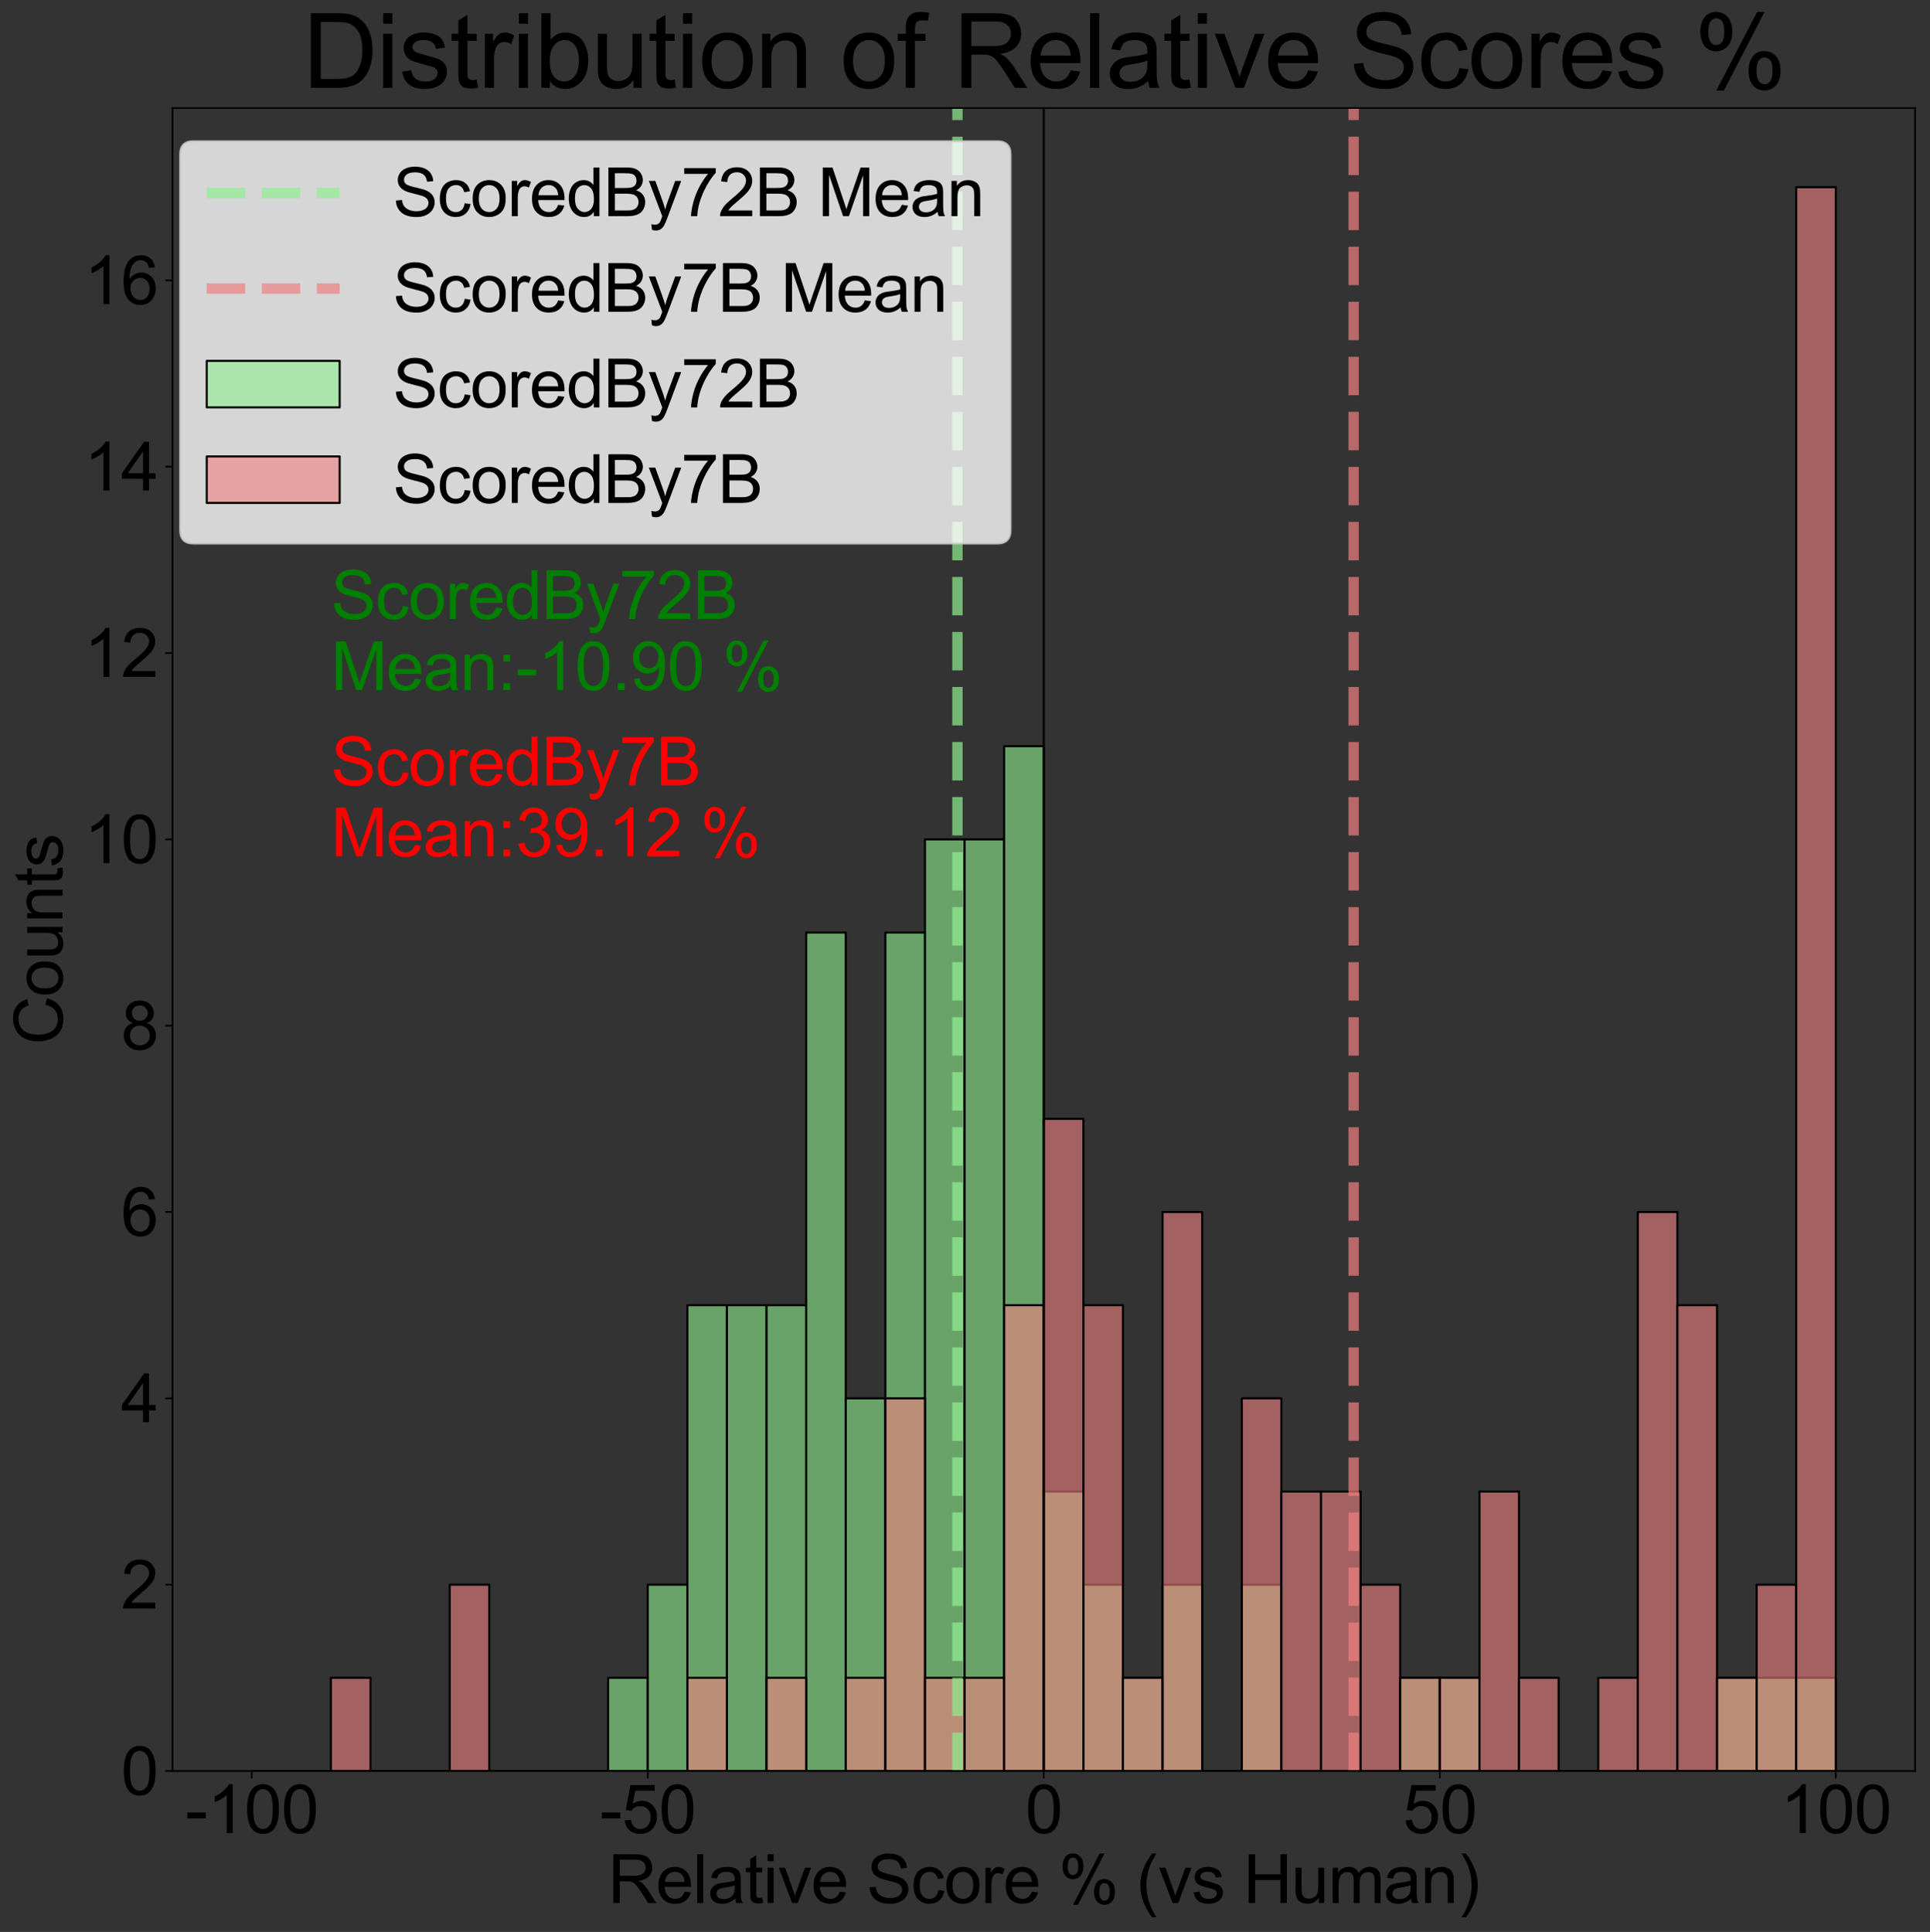 <?xml version="1.0" encoding="utf-8" standalone="no"?>
<!DOCTYPE svg PUBLIC "-//W3C//DTD SVG 1.1//EN"
  "http://www.w3.org/Graphics/SVG/1.1/DTD/svg11.dtd">
<svg xmlns:xlink="http://www.w3.org/1999/xlink" width="929.215pt" height="930.307pt" viewBox="0 0 929.215 930.307" xmlns="http://www.w3.org/2000/svg" version="1.1">
 <rect x="0" y="0" width="929.215" height="930.307" fill="#333333" stroke="none"/>
 <defs>
  <style type="text/css">*{stroke-linejoin: round; stroke-linecap: butt}</style>
 </defs>
 <g id="figure_1">
  <g id="patch_1">
   <path d="M 0 930.307 
L 929.215 930.307 
L 929.215 0 
L 0 0 
L 0 930.307 
z
" style="fill: none"/>
  </g>
  <g id="axes_1">
   <g id="patch_2">
    <path d="M 83.055 852.812 
L 922.015 852.812 
L 922.015 52.012 
L 83.055 52.012 
L 83.055 852.812 
z
" style="fill: none"/>
   </g>
   <g id="patch_3">
    <path d="M 121.19 852.812 
L 140.257 852.812 
L 140.257 852.812 
L 121.19 852.812 
z
" clip-path="url(#p1f6a110d26)" style="fill: #90ee90; fill-opacity: 0.6; stroke: #000000; stroke-linejoin: miter"/>
   </g>
   <g id="patch_4">
    <path d="M 140.257 852.812 
L 159.324 852.812 
L 159.324 852.812 
L 140.257 852.812 
z
" clip-path="url(#p1f6a110d26)" style="fill: #90ee90; fill-opacity: 0.6; stroke: #000000; stroke-linejoin: miter"/>
   </g>
   <g id="patch_5">
    <path d="M 159.324 852.812 
L 178.391 852.812 
L 178.391 852.812 
L 159.324 852.812 
z
" clip-path="url(#p1f6a110d26)" style="fill: #90ee90; fill-opacity: 0.6; stroke: #000000; stroke-linejoin: miter"/>
   </g>
   <g id="patch_6">
    <path d="M 178.391 852.812 
L 197.459 852.812 
L 197.459 852.812 
L 178.391 852.812 
z
" clip-path="url(#p1f6a110d26)" style="fill: #90ee90; fill-opacity: 0.6; stroke: #000000; stroke-linejoin: miter"/>
   </g>
   <g id="patch_7">
    <path d="M 197.459 852.812 
L 216.526 852.812 
L 216.526 852.812 
L 197.459 852.812 
z
" clip-path="url(#p1f6a110d26)" style="fill: #90ee90; fill-opacity: 0.6; stroke: #000000; stroke-linejoin: miter"/>
   </g>
   <g id="patch_8">
    <path d="M 216.526 852.812 
L 235.593 852.812 
L 235.593 852.812 
L 216.526 852.812 
z
" clip-path="url(#p1f6a110d26)" style="fill: #90ee90; fill-opacity: 0.6; stroke: #000000; stroke-linejoin: miter"/>
   </g>
   <g id="patch_9">
    <path d="M 235.593 852.812 
L 254.66 852.812 
L 254.66 852.812 
L 235.593 852.812 
z
" clip-path="url(#p1f6a110d26)" style="fill: #90ee90; fill-opacity: 0.6; stroke: #000000; stroke-linejoin: miter"/>
   </g>
   <g id="patch_10">
    <path d="M 254.66 852.812 
L 273.728 852.812 
L 273.728 852.812 
L 254.66 852.812 
z
" clip-path="url(#p1f6a110d26)" style="fill: #90ee90; fill-opacity: 0.6; stroke: #000000; stroke-linejoin: miter"/>
   </g>
   <g id="patch_11">
    <path d="M 273.728 852.812 
L 292.795 852.812 
L 292.795 852.812 
L 273.728 852.812 
z
" clip-path="url(#p1f6a110d26)" style="fill: #90ee90; fill-opacity: 0.6; stroke: #000000; stroke-linejoin: miter"/>
   </g>
   <g id="patch_12">
    <path d="M 292.795 852.812 
L 311.862 852.812 
L 311.862 807.949 
L 292.795 807.949 
z
" clip-path="url(#p1f6a110d26)" style="fill: #90ee90; fill-opacity: 0.6; stroke: #000000; stroke-linejoin: miter"/>
   </g>
   <g id="patch_13">
    <path d="M 311.862 852.812 
L 330.93 852.812 
L 330.93 763.087 
L 311.862 763.087 
z
" clip-path="url(#p1f6a110d26)" style="fill: #90ee90; fill-opacity: 0.6; stroke: #000000; stroke-linejoin: miter"/>
   </g>
   <g id="patch_14">
    <path d="M 330.93 852.812 
L 349.997 852.812 
L 349.997 628.498 
L 330.93 628.498 
z
" clip-path="url(#p1f6a110d26)" style="fill: #90ee90; fill-opacity: 0.6; stroke: #000000; stroke-linejoin: miter"/>
   </g>
   <g id="patch_15">
    <path d="M 349.997 852.812 
L 369.064 852.812 
L 369.064 628.498 
L 349.997 628.498 
z
" clip-path="url(#p1f6a110d26)" style="fill: #90ee90; fill-opacity: 0.6; stroke: #000000; stroke-linejoin: miter"/>
   </g>
   <g id="patch_16">
    <path d="M 369.064 852.812 
L 388.131 852.812 
L 388.131 628.498 
L 369.064 628.498 
z
" clip-path="url(#p1f6a110d26)" style="fill: #90ee90; fill-opacity: 0.6; stroke: #000000; stroke-linejoin: miter"/>
   </g>
   <g id="patch_17">
    <path d="M 388.131 852.812 
L 407.199 852.812 
L 407.199 449.047 
L 388.131 449.047 
z
" clip-path="url(#p1f6a110d26)" style="fill: #90ee90; fill-opacity: 0.6; stroke: #000000; stroke-linejoin: miter"/>
   </g>
   <g id="patch_18">
    <path d="M 407.199 852.812 
L 426.266 852.812 
L 426.266 673.361 
L 407.199 673.361 
z
" clip-path="url(#p1f6a110d26)" style="fill: #90ee90; fill-opacity: 0.6; stroke: #000000; stroke-linejoin: miter"/>
   </g>
   <g id="patch_19">
    <path d="M 426.266 852.812 
L 445.333 852.812 
L 445.333 449.047 
L 426.266 449.047 
z
" clip-path="url(#p1f6a110d26)" style="fill: #90ee90; fill-opacity: 0.6; stroke: #000000; stroke-linejoin: miter"/>
   </g>
   <g id="patch_20">
    <path d="M 445.333 852.812 
L 464.4 852.812 
L 464.4 404.185 
L 445.333 404.185 
z
" clip-path="url(#p1f6a110d26)" style="fill: #90ee90; fill-opacity: 0.6; stroke: #000000; stroke-linejoin: miter"/>
   </g>
   <g id="patch_21">
    <path d="M 464.4 852.812 
L 483.468 852.812 
L 483.468 404.185 
L 464.4 404.185 
z
" clip-path="url(#p1f6a110d26)" style="fill: #90ee90; fill-opacity: 0.6; stroke: #000000; stroke-linejoin: miter"/>
   </g>
   <g id="patch_22">
    <path d="M 483.468 852.812 
L 502.535 852.812 
L 502.535 359.322 
L 483.468 359.322 
z
" clip-path="url(#p1f6a110d26)" style="fill: #90ee90; fill-opacity: 0.6; stroke: #000000; stroke-linejoin: miter"/>
   </g>
   <g id="patch_23">
    <path d="M 502.535 852.812 
L 521.602 852.812 
L 521.602 718.224 
L 502.535 718.224 
z
" clip-path="url(#p1f6a110d26)" style="fill: #90ee90; fill-opacity: 0.6; stroke: #000000; stroke-linejoin: miter"/>
   </g>
   <g id="patch_24">
    <path d="M 521.602 852.812 
L 540.67 852.812 
L 540.67 763.087 
L 521.602 763.087 
z
" clip-path="url(#p1f6a110d26)" style="fill: #90ee90; fill-opacity: 0.6; stroke: #000000; stroke-linejoin: miter"/>
   </g>
   <g id="patch_25">
    <path d="M 540.67 852.812 
L 559.737 852.812 
L 559.737 807.949 
L 540.67 807.949 
z
" clip-path="url(#p1f6a110d26)" style="fill: #90ee90; fill-opacity: 0.6; stroke: #000000; stroke-linejoin: miter"/>
   </g>
   <g id="patch_26">
    <path d="M 559.737 852.812 
L 578.804 852.812 
L 578.804 763.087 
L 559.737 763.087 
z
" clip-path="url(#p1f6a110d26)" style="fill: #90ee90; fill-opacity: 0.6; stroke: #000000; stroke-linejoin: miter"/>
   </g>
   <g id="patch_27">
    <path d="M 578.804 852.812 
L 597.871 852.812 
L 597.871 852.812 
L 578.804 852.812 
z
" clip-path="url(#p1f6a110d26)" style="fill: #90ee90; fill-opacity: 0.6; stroke: #000000; stroke-linejoin: miter"/>
   </g>
   <g id="patch_28">
    <path d="M 597.871 852.812 
L 616.939 852.812 
L 616.939 763.087 
L 597.871 763.087 
z
" clip-path="url(#p1f6a110d26)" style="fill: #90ee90; fill-opacity: 0.6; stroke: #000000; stroke-linejoin: miter"/>
   </g>
   <g id="patch_29">
    <path d="M 616.939 852.812 
L 636.006 852.812 
L 636.006 852.812 
L 616.939 852.812 
z
" clip-path="url(#p1f6a110d26)" style="fill: #90ee90; fill-opacity: 0.6; stroke: #000000; stroke-linejoin: miter"/>
   </g>
   <g id="patch_30">
    <path d="M 636.006 852.812 
L 655.073 852.812 
L 655.073 852.812 
L 636.006 852.812 
z
" clip-path="url(#p1f6a110d26)" style="fill: #90ee90; fill-opacity: 0.6; stroke: #000000; stroke-linejoin: miter"/>
   </g>
   <g id="patch_31">
    <path d="M 655.073 852.812 
L 674.14 852.812 
L 674.14 852.812 
L 655.073 852.812 
z
" clip-path="url(#p1f6a110d26)" style="fill: #90ee90; fill-opacity: 0.6; stroke: #000000; stroke-linejoin: miter"/>
   </g>
   <g id="patch_32">
    <path d="M 674.14 852.812 
L 693.208 852.812 
L 693.208 807.949 
L 674.14 807.949 
z
" clip-path="url(#p1f6a110d26)" style="fill: #90ee90; fill-opacity: 0.6; stroke: #000000; stroke-linejoin: miter"/>
   </g>
   <g id="patch_33">
    <path d="M 693.208 852.812 
L 712.275 852.812 
L 712.275 807.949 
L 693.208 807.949 
z
" clip-path="url(#p1f6a110d26)" style="fill: #90ee90; fill-opacity: 0.6; stroke: #000000; stroke-linejoin: miter"/>
   </g>
   <g id="patch_34">
    <path d="M 712.275 852.812 
L 731.342 852.812 
L 731.342 852.812 
L 712.275 852.812 
z
" clip-path="url(#p1f6a110d26)" style="fill: #90ee90; fill-opacity: 0.6; stroke: #000000; stroke-linejoin: miter"/>
   </g>
   <g id="patch_35">
    <path d="M 731.342 852.812 
L 750.41 852.812 
L 750.41 852.812 
L 731.342 852.812 
z
" clip-path="url(#p1f6a110d26)" style="fill: #90ee90; fill-opacity: 0.6; stroke: #000000; stroke-linejoin: miter"/>
   </g>
   <g id="patch_36">
    <path d="M 750.41 852.812 
L 769.477 852.812 
L 769.477 852.812 
L 750.41 852.812 
z
" clip-path="url(#p1f6a110d26)" style="fill: #90ee90; fill-opacity: 0.6; stroke: #000000; stroke-linejoin: miter"/>
   </g>
   <g id="patch_37">
    <path d="M 769.477 852.812 
L 788.544 852.812 
L 788.544 852.812 
L 769.477 852.812 
z
" clip-path="url(#p1f6a110d26)" style="fill: #90ee90; fill-opacity: 0.6; stroke: #000000; stroke-linejoin: miter"/>
   </g>
   <g id="patch_38">
    <path d="M 788.544 852.812 
L 807.611 852.812 
L 807.611 852.812 
L 788.544 852.812 
z
" clip-path="url(#p1f6a110d26)" style="fill: #90ee90; fill-opacity: 0.6; stroke: #000000; stroke-linejoin: miter"/>
   </g>
   <g id="patch_39">
    <path d="M 807.611 852.812 
L 826.679 852.812 
L 826.679 852.812 
L 807.611 852.812 
z
" clip-path="url(#p1f6a110d26)" style="fill: #90ee90; fill-opacity: 0.6; stroke: #000000; stroke-linejoin: miter"/>
   </g>
   <g id="patch_40">
    <path d="M 826.679 852.812 
L 845.746 852.812 
L 845.746 807.949 
L 826.679 807.949 
z
" clip-path="url(#p1f6a110d26)" style="fill: #90ee90; fill-opacity: 0.6; stroke: #000000; stroke-linejoin: miter"/>
   </g>
   <g id="patch_41">
    <path d="M 845.746 852.812 
L 864.813 852.812 
L 864.813 807.949 
L 845.746 807.949 
z
" clip-path="url(#p1f6a110d26)" style="fill: #90ee90; fill-opacity: 0.6; stroke: #000000; stroke-linejoin: miter"/>
   </g>
   <g id="patch_42">
    <path d="M 864.813 852.812 
L 883.88 852.812 
L 883.88 807.949 
L 864.813 807.949 
z
" clip-path="url(#p1f6a110d26)" style="fill: #90ee90; fill-opacity: 0.6; stroke: #000000; stroke-linejoin: miter"/>
   </g>
   <g id="patch_43">
    <path d="M 121.19 852.812 
L 140.257 852.812 
L 140.257 852.812 
L 121.19 852.812 
z
" clip-path="url(#p1f6a110d26)" style="fill: #f08080; fill-opacity: 0.6; stroke: #000000; stroke-linejoin: miter"/>
   </g>
   <g id="patch_44">
    <path d="M 140.257 852.812 
L 159.324 852.812 
L 159.324 852.812 
L 140.257 852.812 
z
" clip-path="url(#p1f6a110d26)" style="fill: #f08080; fill-opacity: 0.6; stroke: #000000; stroke-linejoin: miter"/>
   </g>
   <g id="patch_45">
    <path d="M 159.324 852.812 
L 178.391 852.812 
L 178.391 807.949 
L 159.324 807.949 
z
" clip-path="url(#p1f6a110d26)" style="fill: #f08080; fill-opacity: 0.6; stroke: #000000; stroke-linejoin: miter"/>
   </g>
   <g id="patch_46">
    <path d="M 178.391 852.812 
L 197.459 852.812 
L 197.459 852.812 
L 178.391 852.812 
z
" clip-path="url(#p1f6a110d26)" style="fill: #f08080; fill-opacity: 0.6; stroke: #000000; stroke-linejoin: miter"/>
   </g>
   <g id="patch_47">
    <path d="M 197.459 852.812 
L 216.526 852.812 
L 216.526 852.812 
L 197.459 852.812 
z
" clip-path="url(#p1f6a110d26)" style="fill: #f08080; fill-opacity: 0.6; stroke: #000000; stroke-linejoin: miter"/>
   </g>
   <g id="patch_48">
    <path d="M 216.526 852.812 
L 235.593 852.812 
L 235.593 763.087 
L 216.526 763.087 
z
" clip-path="url(#p1f6a110d26)" style="fill: #f08080; fill-opacity: 0.6; stroke: #000000; stroke-linejoin: miter"/>
   </g>
   <g id="patch_49">
    <path d="M 235.593 852.812 
L 254.66 852.812 
L 254.66 852.812 
L 235.593 852.812 
z
" clip-path="url(#p1f6a110d26)" style="fill: #f08080; fill-opacity: 0.6; stroke: #000000; stroke-linejoin: miter"/>
   </g>
   <g id="patch_50">
    <path d="M 254.66 852.812 
L 273.728 852.812 
L 273.728 852.812 
L 254.66 852.812 
z
" clip-path="url(#p1f6a110d26)" style="fill: #f08080; fill-opacity: 0.6; stroke: #000000; stroke-linejoin: miter"/>
   </g>
   <g id="patch_51">
    <path d="M 273.728 852.812 
L 292.795 852.812 
L 292.795 852.812 
L 273.728 852.812 
z
" clip-path="url(#p1f6a110d26)" style="fill: #f08080; fill-opacity: 0.6; stroke: #000000; stroke-linejoin: miter"/>
   </g>
   <g id="patch_52">
    <path d="M 292.795 852.812 
L 311.862 852.812 
L 311.862 852.812 
L 292.795 852.812 
z
" clip-path="url(#p1f6a110d26)" style="fill: #f08080; fill-opacity: 0.6; stroke: #000000; stroke-linejoin: miter"/>
   </g>
   <g id="patch_53">
    <path d="M 311.862 852.812 
L 330.93 852.812 
L 330.93 852.812 
L 311.862 852.812 
z
" clip-path="url(#p1f6a110d26)" style="fill: #f08080; fill-opacity: 0.6; stroke: #000000; stroke-linejoin: miter"/>
   </g>
   <g id="patch_54">
    <path d="M 330.93 852.812 
L 349.997 852.812 
L 349.997 807.949 
L 330.93 807.949 
z
" clip-path="url(#p1f6a110d26)" style="fill: #f08080; fill-opacity: 0.6; stroke: #000000; stroke-linejoin: miter"/>
   </g>
   <g id="patch_55">
    <path d="M 349.997 852.812 
L 369.064 852.812 
L 369.064 852.812 
L 349.997 852.812 
z
" clip-path="url(#p1f6a110d26)" style="fill: #f08080; fill-opacity: 0.6; stroke: #000000; stroke-linejoin: miter"/>
   </g>
   <g id="patch_56">
    <path d="M 369.064 852.812 
L 388.131 852.812 
L 388.131 807.949 
L 369.064 807.949 
z
" clip-path="url(#p1f6a110d26)" style="fill: #f08080; fill-opacity: 0.6; stroke: #000000; stroke-linejoin: miter"/>
   </g>
   <g id="patch_57">
    <path d="M 388.131 852.812 
L 407.199 852.812 
L 407.199 852.812 
L 388.131 852.812 
z
" clip-path="url(#p1f6a110d26)" style="fill: #f08080; fill-opacity: 0.6; stroke: #000000; stroke-linejoin: miter"/>
   </g>
   <g id="patch_58">
    <path d="M 407.199 852.812 
L 426.266 852.812 
L 426.266 807.949 
L 407.199 807.949 
z
" clip-path="url(#p1f6a110d26)" style="fill: #f08080; fill-opacity: 0.6; stroke: #000000; stroke-linejoin: miter"/>
   </g>
   <g id="patch_59">
    <path d="M 426.266 852.812 
L 445.333 852.812 
L 445.333 673.361 
L 426.266 673.361 
z
" clip-path="url(#p1f6a110d26)" style="fill: #f08080; fill-opacity: 0.6; stroke: #000000; stroke-linejoin: miter"/>
   </g>
   <g id="patch_60">
    <path d="M 445.333 852.812 
L 464.4 852.812 
L 464.4 807.949 
L 445.333 807.949 
z
" clip-path="url(#p1f6a110d26)" style="fill: #f08080; fill-opacity: 0.6; stroke: #000000; stroke-linejoin: miter"/>
   </g>
   <g id="patch_61">
    <path d="M 464.4 852.812 
L 483.468 852.812 
L 483.468 807.949 
L 464.4 807.949 
z
" clip-path="url(#p1f6a110d26)" style="fill: #f08080; fill-opacity: 0.6; stroke: #000000; stroke-linejoin: miter"/>
   </g>
   <g id="patch_62">
    <path d="M 483.468 852.812 
L 502.535 852.812 
L 502.535 628.498 
L 483.468 628.498 
z
" clip-path="url(#p1f6a110d26)" style="fill: #f08080; fill-opacity: 0.6; stroke: #000000; stroke-linejoin: miter"/>
   </g>
   <g id="patch_63">
    <path d="M 502.535 852.812 
L 521.602 852.812 
L 521.602 538.773 
L 502.535 538.773 
z
" clip-path="url(#p1f6a110d26)" style="fill: #f08080; fill-opacity: 0.6; stroke: #000000; stroke-linejoin: miter"/>
   </g>
   <g id="patch_64">
    <path d="M 521.602 852.812 
L 540.67 852.812 
L 540.67 628.498 
L 521.602 628.498 
z
" clip-path="url(#p1f6a110d26)" style="fill: #f08080; fill-opacity: 0.6; stroke: #000000; stroke-linejoin: miter"/>
   </g>
   <g id="patch_65">
    <path d="M 540.67 852.812 
L 559.737 852.812 
L 559.737 807.949 
L 540.67 807.949 
z
" clip-path="url(#p1f6a110d26)" style="fill: #f08080; fill-opacity: 0.6; stroke: #000000; stroke-linejoin: miter"/>
   </g>
   <g id="patch_66">
    <path d="M 559.737 852.812 
L 578.804 852.812 
L 578.804 583.636 
L 559.737 583.636 
z
" clip-path="url(#p1f6a110d26)" style="fill: #f08080; fill-opacity: 0.6; stroke: #000000; stroke-linejoin: miter"/>
   </g>
   <g id="patch_67">
    <path d="M 578.804 852.812 
L 597.871 852.812 
L 597.871 852.812 
L 578.804 852.812 
z
" clip-path="url(#p1f6a110d26)" style="fill: #f08080; fill-opacity: 0.6; stroke: #000000; stroke-linejoin: miter"/>
   </g>
   <g id="patch_68">
    <path d="M 597.871 852.812 
L 616.939 852.812 
L 616.939 673.361 
L 597.871 673.361 
z
" clip-path="url(#p1f6a110d26)" style="fill: #f08080; fill-opacity: 0.6; stroke: #000000; stroke-linejoin: miter"/>
   </g>
   <g id="patch_69">
    <path d="M 616.939 852.812 
L 636.006 852.812 
L 636.006 718.224 
L 616.939 718.224 
z
" clip-path="url(#p1f6a110d26)" style="fill: #f08080; fill-opacity: 0.6; stroke: #000000; stroke-linejoin: miter"/>
   </g>
   <g id="patch_70">
    <path d="M 636.006 852.812 
L 655.073 852.812 
L 655.073 718.224 
L 636.006 718.224 
z
" clip-path="url(#p1f6a110d26)" style="fill: #f08080; fill-opacity: 0.6; stroke: #000000; stroke-linejoin: miter"/>
   </g>
   <g id="patch_71">
    <path d="M 655.073 852.812 
L 674.14 852.812 
L 674.14 763.087 
L 655.073 763.087 
z
" clip-path="url(#p1f6a110d26)" style="fill: #f08080; fill-opacity: 0.6; stroke: #000000; stroke-linejoin: miter"/>
   </g>
   <g id="patch_72">
    <path d="M 674.14 852.812 
L 693.208 852.812 
L 693.208 807.949 
L 674.14 807.949 
z
" clip-path="url(#p1f6a110d26)" style="fill: #f08080; fill-opacity: 0.6; stroke: #000000; stroke-linejoin: miter"/>
   </g>
   <g id="patch_73">
    <path d="M 693.208 852.812 
L 712.275 852.812 
L 712.275 807.949 
L 693.208 807.949 
z
" clip-path="url(#p1f6a110d26)" style="fill: #f08080; fill-opacity: 0.6; stroke: #000000; stroke-linejoin: miter"/>
   </g>
   <g id="patch_74">
    <path d="M 712.275 852.812 
L 731.342 852.812 
L 731.342 718.224 
L 712.275 718.224 
z
" clip-path="url(#p1f6a110d26)" style="fill: #f08080; fill-opacity: 0.6; stroke: #000000; stroke-linejoin: miter"/>
   </g>
   <g id="patch_75">
    <path d="M 731.342 852.812 
L 750.41 852.812 
L 750.41 807.949 
L 731.342 807.949 
z
" clip-path="url(#p1f6a110d26)" style="fill: #f08080; fill-opacity: 0.6; stroke: #000000; stroke-linejoin: miter"/>
   </g>
   <g id="patch_76">
    <path d="M 750.41 852.812 
L 769.477 852.812 
L 769.477 852.812 
L 750.41 852.812 
z
" clip-path="url(#p1f6a110d26)" style="fill: #f08080; fill-opacity: 0.6; stroke: #000000; stroke-linejoin: miter"/>
   </g>
   <g id="patch_77">
    <path d="M 769.477 852.812 
L 788.544 852.812 
L 788.544 807.949 
L 769.477 807.949 
z
" clip-path="url(#p1f6a110d26)" style="fill: #f08080; fill-opacity: 0.6; stroke: #000000; stroke-linejoin: miter"/>
   </g>
   <g id="patch_78">
    <path d="M 788.544 852.812 
L 807.611 852.812 
L 807.611 583.636 
L 788.544 583.636 
z
" clip-path="url(#p1f6a110d26)" style="fill: #f08080; fill-opacity: 0.6; stroke: #000000; stroke-linejoin: miter"/>
   </g>
   <g id="patch_79">
    <path d="M 807.611 852.812 
L 826.679 852.812 
L 826.679 628.498 
L 807.611 628.498 
z
" clip-path="url(#p1f6a110d26)" style="fill: #f08080; fill-opacity: 0.6; stroke: #000000; stroke-linejoin: miter"/>
   </g>
   <g id="patch_80">
    <path d="M 826.679 852.812 
L 845.746 852.812 
L 845.746 807.949 
L 826.679 807.949 
z
" clip-path="url(#p1f6a110d26)" style="fill: #f08080; fill-opacity: 0.6; stroke: #000000; stroke-linejoin: miter"/>
   </g>
   <g id="patch_81">
    <path d="M 845.746 852.812 
L 864.813 852.812 
L 864.813 763.087 
L 845.746 763.087 
z
" clip-path="url(#p1f6a110d26)" style="fill: #f08080; fill-opacity: 0.6; stroke: #000000; stroke-linejoin: miter"/>
   </g>
   <g id="patch_82">
    <path d="M 864.813 852.812 
L 883.88 852.812 
L 883.88 90.145 
L 864.813 90.145 
z
" clip-path="url(#p1f6a110d26)" style="fill: #f08080; fill-opacity: 0.6; stroke: #000000; stroke-linejoin: miter"/>
   </g>
   <g id="matplotlib.axis_1">
    <g id="xtick_1">
     <g id="line2d_1">
      <defs>
       <path id="m1328d1c4f1" d="M 0 0 
L 0 3.5 
" style="stroke: #000000; stroke-width: 0.8"/>
      </defs>
      <g>
       <use xlink:href="#m1328d1c4f1" x="121.19" y="852.812" style="stroke: #000000; stroke-width: 0.8"/>
      </g>
     </g>
     <g id="text_1">
      <!-- -100 -->
      <g transform="translate(89.17 882.717)scale(0.32 -0.32)">
       <defs>
        <path id="ArialMT-2d" d="M 203 1375 
L 203 1941 
L 1931 1941 
L 1931 1375 
L 203 1375 
z
" transform="scale(0.016)"/>
        <path id="ArialMT-31" d="M 2384 0 
L 1822 0 
L 1822 3584 
Q 1619 3391 1289 3197 
Q 959 3003 697 2906 
L 697 3450 
Q 1169 3672 1522 3987 
Q 1875 4303 2022 4600 
L 2384 4600 
L 2384 0 
z
" transform="scale(0.016)"/>
        <path id="ArialMT-30" d="M 266 2259 
Q 266 3072 433 3567 
Q 600 4063 929 4331 
Q 1259 4600 1759 4600 
Q 2128 4600 2406 4451 
Q 2684 4303 2865 4023 
Q 3047 3744 3150 3342 
Q 3253 2941 3253 2259 
Q 3253 1453 3087 958 
Q 2922 463 2592 192 
Q 2263 -78 1759 -78 
Q 1097 -78 719 397 
Q 266 969 266 2259 
z
M 844 2259 
Q 844 1131 1108 757 
Q 1372 384 1759 384 
Q 2147 384 2411 759 
Q 2675 1134 2675 2259 
Q 2675 3391 2411 3762 
Q 2147 4134 1753 4134 
Q 1366 4134 1134 3806 
Q 844 3388 844 2259 
z
" transform="scale(0.016)"/>
       </defs>
       <use xlink:href="#ArialMT-2d"/>
       <use xlink:href="#ArialMT-31" x="33.301"/>
       <use xlink:href="#ArialMT-30" x="88.916"/>
       <use xlink:href="#ArialMT-30" x="144.531"/>
      </g>
     </g>
    </g>
    <g id="xtick_2">
     <g id="line2d_2">
      <g>
       <use xlink:href="#m1328d1c4f1" x="311.862" y="852.812" style="stroke: #000000; stroke-width: 0.8"/>
      </g>
     </g>
     <g id="text_2">
      <!-- -50 -->
      <g transform="translate(288.74 882.717)scale(0.32 -0.32)">
       <defs>
        <path id="ArialMT-35" d="M 266 1200 
L 856 1250 
Q 922 819 1161 601 
Q 1400 384 1738 384 
Q 2144 384 2425 690 
Q 2706 997 2706 1503 
Q 2706 1984 2436 2262 
Q 2166 2541 1728 2541 
Q 1456 2541 1237 2417 
Q 1019 2294 894 2097 
L 366 2166 
L 809 4519 
L 3088 4519 
L 3088 3981 
L 1259 3981 
L 1013 2750 
Q 1425 3038 1878 3038 
Q 2478 3038 2890 2622 
Q 3303 2206 3303 1553 
Q 3303 931 2941 478 
Q 2500 -78 1738 -78 
Q 1113 -78 717 272 
Q 322 622 266 1200 
z
" transform="scale(0.016)"/>
       </defs>
       <use xlink:href="#ArialMT-2d"/>
       <use xlink:href="#ArialMT-35" x="33.301"/>
       <use xlink:href="#ArialMT-30" x="88.916"/>
      </g>
     </g>
    </g>
    <g id="xtick_3">
     <g id="line2d_3">
      <g>
       <use xlink:href="#m1328d1c4f1" x="502.535" y="852.812" style="stroke: #000000; stroke-width: 0.8"/>
      </g>
     </g>
     <g id="text_3">
      <!-- 0 -->
      <g transform="translate(493.637 882.717)scale(0.32 -0.32)">
       <use xlink:href="#ArialMT-30"/>
      </g>
     </g>
    </g>
    <g id="xtick_4">
     <g id="line2d_4">
      <g>
       <use xlink:href="#m1328d1c4f1" x="693.208" y="852.812" style="stroke: #000000; stroke-width: 0.8"/>
      </g>
     </g>
     <g id="text_4">
      <!-- 50 -->
      <g transform="translate(675.413 882.717)scale(0.32 -0.32)">
       <use xlink:href="#ArialMT-35"/>
       <use xlink:href="#ArialMT-30" x="55.615"/>
      </g>
     </g>
    </g>
    <g id="xtick_5">
     <g id="line2d_5">
      <g>
       <use xlink:href="#m1328d1c4f1" x="883.88" y="852.812" style="stroke: #000000; stroke-width: 0.8"/>
      </g>
     </g>
     <g id="text_5">
      <!-- 100 -->
      <g transform="translate(857.188 882.717)scale(0.32 -0.32)">
       <use xlink:href="#ArialMT-31"/>
       <use xlink:href="#ArialMT-30" x="55.615"/>
       <use xlink:href="#ArialMT-30" x="111.23"/>
      </g>
     </g>
    </g>
    <g id="text_6">
     <!-- Relative Score % (vs Human) -->
     <g transform="translate(292.7 916.372)scale(0.32 -0.32)">
      <defs>
       <path id="ArialMT-52" d="M 503 0 
L 503 4581 
L 2534 4581 
Q 3147 4581 3465 4457 
Q 3784 4334 3975 4021 
Q 4166 3709 4166 3331 
Q 4166 2844 3850 2509 
Q 3534 2175 2875 2084 
Q 3116 1969 3241 1856 
Q 3506 1613 3744 1247 
L 4541 0 
L 3778 0 
L 3172 953 
Q 2906 1366 2734 1584 
Q 2563 1803 2427 1890 
Q 2291 1978 2150 2013 
Q 2047 2034 1813 2034 
L 1109 2034 
L 1109 0 
L 503 0 
z
M 1109 2559 
L 2413 2559 
Q 2828 2559 3062 2645 
Q 3297 2731 3419 2920 
Q 3541 3109 3541 3331 
Q 3541 3656 3305 3865 
Q 3069 4075 2559 4075 
L 1109 4075 
L 1109 2559 
z
" transform="scale(0.016)"/>
       <path id="ArialMT-65" d="M 2694 1069 
L 3275 997 
Q 3138 488 2766 206 
Q 2394 -75 1816 -75 
Q 1088 -75 661 373 
Q 234 822 234 1631 
Q 234 2469 665 2931 
Q 1097 3394 1784 3394 
Q 2450 3394 2872 2941 
Q 3294 2488 3294 1666 
Q 3294 1616 3291 1516 
L 816 1516 
Q 847 969 1125 678 
Q 1403 388 1819 388 
Q 2128 388 2347 550 
Q 2566 713 2694 1069 
z
M 847 1978 
L 2700 1978 
Q 2663 2397 2488 2606 
Q 2219 2931 1791 2931 
Q 1403 2931 1139 2672 
Q 875 2413 847 1978 
z
" transform="scale(0.016)"/>
       <path id="ArialMT-6c" d="M 409 0 
L 409 4581 
L 972 4581 
L 972 0 
L 409 0 
z
" transform="scale(0.016)"/>
       <path id="ArialMT-61" d="M 2588 409 
Q 2275 144 1986 34 
Q 1697 -75 1366 -75 
Q 819 -75 525 192 
Q 231 459 231 875 
Q 231 1119 342 1320 
Q 453 1522 633 1644 
Q 813 1766 1038 1828 
Q 1203 1872 1538 1913 
Q 2219 1994 2541 2106 
Q 2544 2222 2544 2253 
Q 2544 2597 2384 2738 
Q 2169 2928 1744 2928 
Q 1347 2928 1158 2789 
Q 969 2650 878 2297 
L 328 2372 
Q 403 2725 575 2942 
Q 747 3159 1072 3276 
Q 1397 3394 1825 3394 
Q 2250 3394 2515 3294 
Q 2781 3194 2906 3042 
Q 3031 2891 3081 2659 
Q 3109 2516 3109 2141 
L 3109 1391 
Q 3109 606 3145 398 
Q 3181 191 3288 0 
L 2700 0 
Q 2613 175 2588 409 
z
M 2541 1666 
Q 2234 1541 1622 1453 
Q 1275 1403 1131 1340 
Q 988 1278 909 1158 
Q 831 1038 831 891 
Q 831 666 1001 516 
Q 1172 366 1500 366 
Q 1825 366 2078 508 
Q 2331 650 2450 897 
Q 2541 1088 2541 1459 
L 2541 1666 
z
" transform="scale(0.016)"/>
       <path id="ArialMT-74" d="M 1650 503 
L 1731 6 
Q 1494 -44 1306 -44 
Q 1000 -44 831 53 
Q 663 150 594 308 
Q 525 466 525 972 
L 525 2881 
L 113 2881 
L 113 3319 
L 525 3319 
L 525 4141 
L 1084 4478 
L 1084 3319 
L 1650 3319 
L 1650 2881 
L 1084 2881 
L 1084 941 
Q 1084 700 1114 631 
Q 1144 563 1211 522 
Q 1278 481 1403 481 
Q 1497 481 1650 503 
z
" transform="scale(0.016)"/>
       <path id="ArialMT-69" d="M 425 3934 
L 425 4581 
L 988 4581 
L 988 3934 
L 425 3934 
z
M 425 0 
L 425 3319 
L 988 3319 
L 988 0 
L 425 0 
z
" transform="scale(0.016)"/>
       <path id="ArialMT-76" d="M 1344 0 
L 81 3319 
L 675 3319 
L 1388 1331 
Q 1503 1009 1600 663 
Q 1675 925 1809 1294 
L 2547 3319 
L 3125 3319 
L 1869 0 
L 1344 0 
z
" transform="scale(0.016)"/>
       <path id="ArialMT-20" transform="scale(0.016)"/>
       <path id="ArialMT-53" d="M 288 1472 
L 859 1522 
Q 900 1178 1048 958 
Q 1197 738 1509 602 
Q 1822 466 2213 466 
Q 2559 466 2825 569 
Q 3091 672 3220 851 
Q 3350 1031 3350 1244 
Q 3350 1459 3225 1620 
Q 3100 1781 2813 1891 
Q 2628 1963 1997 2114 
Q 1366 2266 1113 2400 
Q 784 2572 623 2826 
Q 463 3081 463 3397 
Q 463 3744 659 4045 
Q 856 4347 1234 4503 
Q 1613 4659 2075 4659 
Q 2584 4659 2973 4495 
Q 3363 4331 3572 4012 
Q 3781 3694 3797 3291 
L 3216 3247 
Q 3169 3681 2898 3903 
Q 2628 4125 2100 4125 
Q 1550 4125 1298 3923 
Q 1047 3722 1047 3438 
Q 1047 3191 1225 3031 
Q 1400 2872 2139 2705 
Q 2878 2538 3153 2413 
Q 3553 2228 3743 1945 
Q 3934 1663 3934 1294 
Q 3934 928 3725 604 
Q 3516 281 3123 101 
Q 2731 -78 2241 -78 
Q 1619 -78 1198 103 
Q 778 284 539 648 
Q 300 1013 288 1472 
z
" transform="scale(0.016)"/>
       <path id="ArialMT-63" d="M 2588 1216 
L 3141 1144 
Q 3050 572 2676 248 
Q 2303 -75 1759 -75 
Q 1078 -75 664 370 
Q 250 816 250 1647 
Q 250 2184 428 2587 
Q 606 2991 970 3192 
Q 1334 3394 1763 3394 
Q 2303 3394 2647 3120 
Q 2991 2847 3088 2344 
L 2541 2259 
Q 2463 2594 2264 2762 
Q 2066 2931 1784 2931 
Q 1359 2931 1093 2626 
Q 828 2322 828 1663 
Q 828 994 1084 691 
Q 1341 388 1753 388 
Q 2084 388 2306 591 
Q 2528 794 2588 1216 
z
" transform="scale(0.016)"/>
       <path id="ArialMT-6f" d="M 213 1659 
Q 213 2581 725 3025 
Q 1153 3394 1769 3394 
Q 2453 3394 2887 2945 
Q 3322 2497 3322 1706 
Q 3322 1066 3130 698 
Q 2938 331 2570 128 
Q 2203 -75 1769 -75 
Q 1072 -75 642 372 
Q 213 819 213 1659 
z
M 791 1659 
Q 791 1022 1069 705 
Q 1347 388 1769 388 
Q 2188 388 2466 706 
Q 2744 1025 2744 1678 
Q 2744 2294 2464 2611 
Q 2184 2928 1769 2928 
Q 1347 2928 1069 2612 
Q 791 2297 791 1659 
z
" transform="scale(0.016)"/>
       <path id="ArialMT-72" d="M 416 0 
L 416 3319 
L 922 3319 
L 922 2816 
Q 1116 3169 1280 3281 
Q 1444 3394 1641 3394 
Q 1925 3394 2219 3213 
L 2025 2691 
Q 1819 2813 1613 2813 
Q 1428 2813 1281 2702 
Q 1134 2591 1072 2394 
Q 978 2094 978 1738 
L 978 0 
L 416 0 
z
" transform="scale(0.016)"/>
       <path id="ArialMT-25" d="M 372 3481 
Q 372 3972 619 4315 
Q 866 4659 1334 4659 
Q 1766 4659 2048 4351 
Q 2331 4044 2331 3447 
Q 2331 2866 2045 2552 
Q 1759 2238 1341 2238 
Q 925 2238 648 2547 
Q 372 2856 372 3481 
z
M 1350 4272 
Q 1141 4272 1002 4090 
Q 863 3909 863 3425 
Q 863 2984 1003 2804 
Q 1144 2625 1350 2625 
Q 1563 2625 1702 2806 
Q 1841 2988 1841 3469 
Q 1841 3913 1700 4092 
Q 1559 4272 1350 4272 
z
M 1353 -169 
L 3859 4659 
L 4316 4659 
L 1819 -169 
L 1353 -169 
z
M 3334 1075 
Q 3334 1569 3581 1911 
Q 3828 2253 4300 2253 
Q 4731 2253 5014 1945 
Q 5297 1638 5297 1041 
Q 5297 459 5011 145 
Q 4725 -169 4303 -169 
Q 3888 -169 3611 142 
Q 3334 453 3334 1075 
z
M 4316 1866 
Q 4103 1866 3964 1684 
Q 3825 1503 3825 1019 
Q 3825 581 3965 400 
Q 4106 219 4313 219 
Q 4528 219 4667 400 
Q 4806 581 4806 1063 
Q 4806 1506 4665 1686 
Q 4525 1866 4316 1866 
z
" transform="scale(0.016)"/>
       <path id="ArialMT-28" d="M 1497 -1347 
Q 1031 -759 709 28 
Q 388 816 388 1659 
Q 388 2403 628 3084 
Q 909 3875 1497 4659 
L 1900 4659 
Q 1522 4009 1400 3731 
Q 1209 3300 1100 2831 
Q 966 2247 966 1656 
Q 966 153 1900 -1347 
L 1497 -1347 
z
" transform="scale(0.016)"/>
       <path id="ArialMT-73" d="M 197 991 
L 753 1078 
Q 800 744 1014 566 
Q 1228 388 1613 388 
Q 2000 388 2187 545 
Q 2375 703 2375 916 
Q 2375 1106 2209 1216 
Q 2094 1291 1634 1406 
Q 1016 1563 777 1677 
Q 538 1791 414 1992 
Q 291 2194 291 2438 
Q 291 2659 392 2848 
Q 494 3038 669 3163 
Q 800 3259 1026 3326 
Q 1253 3394 1513 3394 
Q 1903 3394 2198 3281 
Q 2494 3169 2634 2976 
Q 2775 2784 2828 2463 
L 2278 2388 
Q 2241 2644 2061 2787 
Q 1881 2931 1553 2931 
Q 1166 2931 1000 2803 
Q 834 2675 834 2503 
Q 834 2394 903 2306 
Q 972 2216 1119 2156 
Q 1203 2125 1616 2013 
Q 2213 1853 2448 1751 
Q 2684 1650 2818 1456 
Q 2953 1263 2953 975 
Q 2953 694 2789 445 
Q 2625 197 2315 61 
Q 2006 -75 1616 -75 
Q 969 -75 630 194 
Q 291 463 197 991 
z
" transform="scale(0.016)"/>
       <path id="ArialMT-48" d="M 513 0 
L 513 4581 
L 1119 4581 
L 1119 2700 
L 3500 2700 
L 3500 4581 
L 4106 4581 
L 4106 0 
L 3500 0 
L 3500 2159 
L 1119 2159 
L 1119 0 
L 513 0 
z
" transform="scale(0.016)"/>
       <path id="ArialMT-75" d="M 2597 0 
L 2597 488 
Q 2209 -75 1544 -75 
Q 1250 -75 995 37 
Q 741 150 617 320 
Q 494 491 444 738 
Q 409 903 409 1263 
L 409 3319 
L 972 3319 
L 972 1478 
Q 972 1038 1006 884 
Q 1059 663 1231 536 
Q 1403 409 1656 409 
Q 1909 409 2131 539 
Q 2353 669 2445 892 
Q 2538 1116 2538 1541 
L 2538 3319 
L 3100 3319 
L 3100 0 
L 2597 0 
z
" transform="scale(0.016)"/>
       <path id="ArialMT-6d" d="M 422 0 
L 422 3319 
L 925 3319 
L 925 2853 
Q 1081 3097 1340 3245 
Q 1600 3394 1931 3394 
Q 2300 3394 2536 3241 
Q 2772 3088 2869 2813 
Q 3263 3394 3894 3394 
Q 4388 3394 4653 3120 
Q 4919 2847 4919 2278 
L 4919 0 
L 4359 0 
L 4359 2091 
Q 4359 2428 4304 2576 
Q 4250 2725 4106 2815 
Q 3963 2906 3769 2906 
Q 3419 2906 3187 2673 
Q 2956 2441 2956 1928 
L 2956 0 
L 2394 0 
L 2394 2156 
Q 2394 2531 2256 2718 
Q 2119 2906 1806 2906 
Q 1569 2906 1367 2781 
Q 1166 2656 1075 2415 
Q 984 2175 984 1722 
L 984 0 
L 422 0 
z
" transform="scale(0.016)"/>
       <path id="ArialMT-6e" d="M 422 0 
L 422 3319 
L 928 3319 
L 928 2847 
Q 1294 3394 1984 3394 
Q 2284 3394 2536 3286 
Q 2788 3178 2913 3003 
Q 3038 2828 3088 2588 
Q 3119 2431 3119 2041 
L 3119 0 
L 2556 0 
L 2556 2019 
Q 2556 2363 2490 2533 
Q 2425 2703 2258 2804 
Q 2091 2906 1866 2906 
Q 1506 2906 1245 2678 
Q 984 2450 984 1813 
L 984 0 
L 422 0 
z
" transform="scale(0.016)"/>
       <path id="ArialMT-29" d="M 791 -1347 
L 388 -1347 
Q 1322 153 1322 1656 
Q 1322 2244 1188 2822 
Q 1081 3291 891 3722 
Q 769 4003 388 4659 
L 791 4659 
Q 1378 3875 1659 3084 
Q 1900 2403 1900 1659 
Q 1900 816 1576 28 
Q 1253 -759 791 -1347 
z
" transform="scale(0.016)"/>
      </defs>
      <use xlink:href="#ArialMT-52"/>
      <use xlink:href="#ArialMT-65" x="72.217"/>
      <use xlink:href="#ArialMT-6c" x="127.832"/>
      <use xlink:href="#ArialMT-61" x="150.049"/>
      <use xlink:href="#ArialMT-74" x="205.664"/>
      <use xlink:href="#ArialMT-69" x="233.447"/>
      <use xlink:href="#ArialMT-76" x="255.664"/>
      <use xlink:href="#ArialMT-65" x="305.664"/>
      <use xlink:href="#ArialMT-20" x="361.279"/>
      <use xlink:href="#ArialMT-53" x="389.062"/>
      <use xlink:href="#ArialMT-63" x="455.762"/>
      <use xlink:href="#ArialMT-6f" x="505.762"/>
      <use xlink:href="#ArialMT-72" x="561.377"/>
      <use xlink:href="#ArialMT-65" x="594.678"/>
      <use xlink:href="#ArialMT-20" x="650.293"/>
      <use xlink:href="#ArialMT-25" x="678.076"/>
      <use xlink:href="#ArialMT-20" x="766.992"/>
      <use xlink:href="#ArialMT-28" x="794.775"/>
      <use xlink:href="#ArialMT-76" x="828.076"/>
      <use xlink:href="#ArialMT-73" x="878.076"/>
      <use xlink:href="#ArialMT-20" x="928.076"/>
      <use xlink:href="#ArialMT-48" x="955.859"/>
      <use xlink:href="#ArialMT-75" x="1028.076"/>
      <use xlink:href="#ArialMT-6d" x="1083.691"/>
      <use xlink:href="#ArialMT-61" x="1166.992"/>
      <use xlink:href="#ArialMT-6e" x="1222.607"/>
      <use xlink:href="#ArialMT-29" x="1278.223"/>
     </g>
    </g>
   </g>
   <g id="matplotlib.axis_2">
    <g id="ytick_1">
     <g id="line2d_6">
      <defs>
       <path id="m91a5d47f4f" d="M 0 0 
L -3.5 0 
" style="stroke: #000000; stroke-width: 0.8"/>
      </defs>
      <g>
       <use xlink:href="#m91a5d47f4f" x="83.055" y="852.812" style="stroke: #000000; stroke-width: 0.8"/>
      </g>
     </g>
     <g id="text_7">
      <!-- 0 -->
      <g transform="translate(58.26 864.265)scale(0.32 -0.32)">
       <use xlink:href="#ArialMT-30"/>
      </g>
     </g>
    </g>
    <g id="ytick_2">
     <g id="line2d_7">
      <g>
       <use xlink:href="#m91a5d47f4f" x="83.055" y="763.087" style="stroke: #000000; stroke-width: 0.8"/>
      </g>
     </g>
     <g id="text_8">
      <!-- 2 -->
      <g transform="translate(58.26 774.539)scale(0.32 -0.32)">
       <defs>
        <path id="ArialMT-32" d="M 3222 541 
L 3222 0 
L 194 0 
Q 188 203 259 391 
Q 375 700 629 1000 
Q 884 1300 1366 1694 
Q 2113 2306 2375 2664 
Q 2638 3022 2638 3341 
Q 2638 3675 2398 3904 
Q 2159 4134 1775 4134 
Q 1369 4134 1125 3890 
Q 881 3647 878 3216 
L 300 3275 
Q 359 3922 746 4261 
Q 1134 4600 1788 4600 
Q 2447 4600 2831 4234 
Q 3216 3869 3216 3328 
Q 3216 3053 3103 2787 
Q 2991 2522 2730 2228 
Q 2469 1934 1863 1422 
Q 1356 997 1212 845 
Q 1069 694 975 541 
L 3222 541 
z
" transform="scale(0.016)"/>
       </defs>
       <use xlink:href="#ArialMT-32"/>
      </g>
     </g>
    </g>
    <g id="ytick_3">
     <g id="line2d_8">
      <g>
       <use xlink:href="#m91a5d47f4f" x="83.055" y="673.361" style="stroke: #000000; stroke-width: 0.8"/>
      </g>
     </g>
     <g id="text_9">
      <!-- 4 -->
      <g transform="translate(58.26 684.814)scale(0.32 -0.32)">
       <defs>
        <path id="ArialMT-34" d="M 2069 0 
L 2069 1097 
L 81 1097 
L 81 1613 
L 2172 4581 
L 2631 4581 
L 2631 1613 
L 3250 1613 
L 3250 1097 
L 2631 1097 
L 2631 0 
L 2069 0 
z
M 2069 1613 
L 2069 3678 
L 634 1613 
L 2069 1613 
z
" transform="scale(0.016)"/>
       </defs>
       <use xlink:href="#ArialMT-34"/>
      </g>
     </g>
    </g>
    <g id="ytick_4">
     <g id="line2d_9">
      <g>
       <use xlink:href="#m91a5d47f4f" x="83.055" y="583.636" style="stroke: #000000; stroke-width: 0.8"/>
      </g>
     </g>
     <g id="text_10">
      <!-- 6 -->
      <g transform="translate(58.26 595.088)scale(0.32 -0.32)">
       <defs>
        <path id="ArialMT-36" d="M 3184 3459 
L 2625 3416 
Q 2550 3747 2413 3897 
Q 2184 4138 1850 4138 
Q 1581 4138 1378 3988 
Q 1113 3794 959 3422 
Q 806 3050 800 2363 
Q 1003 2672 1297 2822 
Q 1591 2972 1913 2972 
Q 2475 2972 2870 2558 
Q 3266 2144 3266 1488 
Q 3266 1056 3080 686 
Q 2894 316 2569 119 
Q 2244 -78 1831 -78 
Q 1128 -78 684 439 
Q 241 956 241 2144 
Q 241 3472 731 4075 
Q 1159 4600 1884 4600 
Q 2425 4600 2770 4297 
Q 3116 3994 3184 3459 
z
M 888 1484 
Q 888 1194 1011 928 
Q 1134 663 1356 523 
Q 1578 384 1822 384 
Q 2178 384 2434 671 
Q 2691 959 2691 1453 
Q 2691 1928 2437 2201 
Q 2184 2475 1800 2475 
Q 1419 2475 1153 2201 
Q 888 1928 888 1484 
z
" transform="scale(0.016)"/>
       </defs>
       <use xlink:href="#ArialMT-36"/>
      </g>
     </g>
    </g>
    <g id="ytick_5">
     <g id="line2d_10">
      <g>
       <use xlink:href="#m91a5d47f4f" x="83.055" y="493.91" style="stroke: #000000; stroke-width: 0.8"/>
      </g>
     </g>
     <g id="text_11">
      <!-- 8 -->
      <g transform="translate(58.26 505.363)scale(0.32 -0.32)">
       <defs>
        <path id="ArialMT-38" d="M 1131 2484 
Q 781 2613 612 2850 
Q 444 3088 444 3419 
Q 444 3919 803 4259 
Q 1163 4600 1759 4600 
Q 2359 4600 2725 4251 
Q 3091 3903 3091 3403 
Q 3091 3084 2923 2848 
Q 2756 2613 2416 2484 
Q 2838 2347 3058 2040 
Q 3278 1734 3278 1309 
Q 3278 722 2862 322 
Q 2447 -78 1769 -78 
Q 1091 -78 675 323 
Q 259 725 259 1325 
Q 259 1772 486 2073 
Q 713 2375 1131 2484 
z
M 1019 3438 
Q 1019 3113 1228 2906 
Q 1438 2700 1772 2700 
Q 2097 2700 2305 2904 
Q 2513 3109 2513 3406 
Q 2513 3716 2298 3927 
Q 2084 4138 1766 4138 
Q 1444 4138 1231 3931 
Q 1019 3725 1019 3438 
z
M 838 1322 
Q 838 1081 952 856 
Q 1066 631 1291 507 
Q 1516 384 1775 384 
Q 2178 384 2440 643 
Q 2703 903 2703 1303 
Q 2703 1709 2433 1975 
Q 2163 2241 1756 2241 
Q 1359 2241 1098 1978 
Q 838 1716 838 1322 
z
" transform="scale(0.016)"/>
       </defs>
       <use xlink:href="#ArialMT-38"/>
      </g>
     </g>
    </g>
    <g id="ytick_6">
     <g id="line2d_11">
      <g>
       <use xlink:href="#m91a5d47f4f" x="83.055" y="404.185" style="stroke: #000000; stroke-width: 0.8"/>
      </g>
     </g>
     <g id="text_12">
      <!-- 10 -->
      <g transform="translate(40.465 415.637)scale(0.32 -0.32)">
       <use xlink:href="#ArialMT-31"/>
       <use xlink:href="#ArialMT-30" x="55.615"/>
      </g>
     </g>
    </g>
    <g id="ytick_7">
     <g id="line2d_12">
      <g>
       <use xlink:href="#m91a5d47f4f" x="83.055" y="314.459" style="stroke: #000000; stroke-width: 0.8"/>
      </g>
     </g>
     <g id="text_13">
      <!-- 12 -->
      <g transform="translate(40.465 325.912)scale(0.32 -0.32)">
       <use xlink:href="#ArialMT-31"/>
       <use xlink:href="#ArialMT-32" x="55.615"/>
      </g>
     </g>
    </g>
    <g id="ytick_8">
     <g id="line2d_13">
      <g>
       <use xlink:href="#m91a5d47f4f" x="83.055" y="224.734" style="stroke: #000000; stroke-width: 0.8"/>
      </g>
     </g>
     <g id="text_14">
      <!-- 14 -->
      <g transform="translate(40.465 236.186)scale(0.32 -0.32)">
       <use xlink:href="#ArialMT-31"/>
       <use xlink:href="#ArialMT-34" x="55.615"/>
      </g>
     </g>
    </g>
    <g id="ytick_9">
     <g id="line2d_14">
      <g>
       <use xlink:href="#m91a5d47f4f" x="83.055" y="135.008" style="stroke: #000000; stroke-width: 0.8"/>
      </g>
     </g>
     <g id="text_15">
      <!-- 16 -->
      <g transform="translate(40.465 146.461)scale(0.32 -0.32)">
       <use xlink:href="#ArialMT-31"/>
       <use xlink:href="#ArialMT-36" x="55.615"/>
      </g>
     </g>
    </g>
    <g id="text_16">
     <!-- Counts -->
     <g transform="translate(30.105 503.105)rotate(-90)scale(0.32 -0.32)">
      <defs>
       <path id="ArialMT-43" d="M 3763 1606 
L 4369 1453 
Q 4178 706 3683 314 
Q 3188 -78 2472 -78 
Q 1731 -78 1267 223 
Q 803 525 561 1097 
Q 319 1669 319 2325 
Q 319 3041 592 3573 
Q 866 4106 1370 4382 
Q 1875 4659 2481 4659 
Q 3169 4659 3637 4309 
Q 4106 3959 4291 3325 
L 3694 3184 
Q 3534 3684 3231 3912 
Q 2928 4141 2469 4141 
Q 1941 4141 1586 3887 
Q 1231 3634 1087 3207 
Q 944 2781 944 2328 
Q 944 1744 1114 1308 
Q 1284 872 1643 656 
Q 2003 441 2422 441 
Q 2931 441 3284 734 
Q 3638 1028 3763 1606 
z
" transform="scale(0.016)"/>
      </defs>
      <use xlink:href="#ArialMT-43"/>
      <use xlink:href="#ArialMT-6f" x="72.217"/>
      <use xlink:href="#ArialMT-75" x="127.832"/>
      <use xlink:href="#ArialMT-6e" x="183.447"/>
      <use xlink:href="#ArialMT-74" x="239.062"/>
      <use xlink:href="#ArialMT-73" x="266.846"/>
     </g>
    </g>
   </g>
   <g id="line2d_15">
    <path d="M 502.535 852.812 
L 502.535 52.012 
" clip-path="url(#p1f6a110d26)" style="fill: none; stroke: #000000; stroke-linecap: square"/>
   </g>
   <g id="line2d_16">
    <path d="M 460.97 852.812 
L 460.97 52.012 
" clip-path="url(#p1f6a110d26)" style="fill: none; stroke-dasharray: 18.5,8; stroke-dashoffset: 0; stroke: #90ee90; stroke-opacity: 0.7; stroke-width: 5"/>
   </g>
   <g id="line2d_17">
    <path d="M 651.72 852.812 
L 651.72 52.012 
" clip-path="url(#p1f6a110d26)" style="fill: none; stroke-dasharray: 18.5,8; stroke-dashoffset: 0; stroke: #f08080; stroke-opacity: 0.7; stroke-width: 5"/>
   </g>
   <g id="patch_83">
    <path d="M 83.055 852.812 
L 83.055 52.012 
" style="fill: none; stroke: #000000; stroke-width: 0.8; stroke-linejoin: miter; stroke-linecap: square"/>
   </g>
   <g id="patch_84">
    <path d="M 922.015 852.812 
L 922.015 52.012 
" style="fill: none; stroke: #000000; stroke-width: 0.8; stroke-linejoin: miter; stroke-linecap: square"/>
   </g>
   <g id="patch_85">
    <path d="M 83.055 852.812 
L 922.015 852.812 
" style="fill: none; stroke: #000000; stroke-width: 0.8; stroke-linejoin: miter; stroke-linecap: square"/>
   </g>
   <g id="patch_86">
    <path d="M 83.055 52.012 
L 922.015 52.012 
" style="fill: none; stroke: #000000; stroke-width: 0.8; stroke-linejoin: miter; stroke-linecap: square"/>
   </g>
   <g id="text_17">
    <!-- ScoredBy72B  -->
    <g style="fill: #008000" transform="translate(159.324 298.071)scale(0.32 -0.32)">
     <defs>
      <path id="ArialMT-64" d="M 2575 0 
L 2575 419 
Q 2259 -75 1647 -75 
Q 1250 -75 917 144 
Q 584 363 401 755 
Q 219 1147 219 1656 
Q 219 2153 384 2558 
Q 550 2963 881 3178 
Q 1213 3394 1622 3394 
Q 1922 3394 2156 3267 
Q 2391 3141 2538 2938 
L 2538 4581 
L 3097 4581 
L 3097 0 
L 2575 0 
z
M 797 1656 
Q 797 1019 1065 703 
Q 1334 388 1700 388 
Q 2069 388 2326 689 
Q 2584 991 2584 1609 
Q 2584 2291 2321 2609 
Q 2059 2928 1675 2928 
Q 1300 2928 1048 2622 
Q 797 2316 797 1656 
z
" transform="scale(0.016)"/>
      <path id="ArialMT-42" d="M 469 0 
L 469 4581 
L 2188 4581 
Q 2713 4581 3030 4442 
Q 3347 4303 3526 4014 
Q 3706 3725 3706 3409 
Q 3706 3116 3547 2856 
Q 3388 2597 3066 2438 
Q 3481 2316 3704 2022 
Q 3928 1728 3928 1328 
Q 3928 1006 3792 729 
Q 3656 453 3456 303 
Q 3256 153 2954 76 
Q 2653 0 2216 0 
L 469 0 
z
M 1075 2656 
L 2066 2656 
Q 2469 2656 2644 2709 
Q 2875 2778 2992 2937 
Q 3109 3097 3109 3338 
Q 3109 3566 3000 3739 
Q 2891 3913 2687 3977 
Q 2484 4041 1991 4041 
L 1075 4041 
L 1075 2656 
z
M 1075 541 
L 2216 541 
Q 2509 541 2628 563 
Q 2838 600 2978 687 
Q 3119 775 3209 942 
Q 3300 1109 3300 1328 
Q 3300 1584 3169 1773 
Q 3038 1963 2805 2039 
Q 2572 2116 2134 2116 
L 1075 2116 
L 1075 541 
z
" transform="scale(0.016)"/>
      <path id="ArialMT-79" d="M 397 -1278 
L 334 -750 
Q 519 -800 656 -800 
Q 844 -800 956 -737 
Q 1069 -675 1141 -563 
Q 1194 -478 1313 -144 
Q 1328 -97 1363 -6 
L 103 3319 
L 709 3319 
L 1400 1397 
Q 1534 1031 1641 628 
Q 1738 1016 1872 1384 
L 2581 3319 
L 3144 3319 
L 1881 -56 
Q 1678 -603 1566 -809 
Q 1416 -1088 1222 -1217 
Q 1028 -1347 759 -1347 
Q 597 -1347 397 -1278 
z
" transform="scale(0.016)"/>
      <path id="ArialMT-37" d="M 303 3981 
L 303 4522 
L 3269 4522 
L 3269 4084 
Q 2831 3619 2401 2847 
Q 1972 2075 1738 1259 
Q 1569 684 1522 0 
L 944 0 
Q 953 541 1156 1306 
Q 1359 2072 1739 2783 
Q 2119 3494 2547 3981 
L 303 3981 
z
" transform="scale(0.016)"/>
     </defs>
     <use xlink:href="#ArialMT-53"/>
     <use xlink:href="#ArialMT-63" x="66.699"/>
     <use xlink:href="#ArialMT-6f" x="116.699"/>
     <use xlink:href="#ArialMT-72" x="172.314"/>
     <use xlink:href="#ArialMT-65" x="205.615"/>
     <use xlink:href="#ArialMT-64" x="261.23"/>
     <use xlink:href="#ArialMT-42" x="316.846"/>
     <use xlink:href="#ArialMT-79" x="383.545"/>
     <use xlink:href="#ArialMT-37" x="433.545"/>
     <use xlink:href="#ArialMT-32" x="489.16"/>
     <use xlink:href="#ArialMT-42" x="544.775"/>
     <use xlink:href="#ArialMT-20" x="611.475"/>
    </g>
    <!-- Mean:-10.90 % -->
    <g style="fill: #008000" transform="translate(159.324 332.292)scale(0.32 -0.32)">
     <defs>
      <path id="ArialMT-4d" d="M 475 0 
L 475 4581 
L 1388 4581 
L 2472 1338 
Q 2622 884 2691 659 
Q 2769 909 2934 1394 
L 4031 4581 
L 4847 4581 
L 4847 0 
L 4263 0 
L 4263 3834 
L 2931 0 
L 2384 0 
L 1059 3900 
L 1059 0 
L 475 0 
z
" transform="scale(0.016)"/>
      <path id="ArialMT-3a" d="M 578 2678 
L 578 3319 
L 1219 3319 
L 1219 2678 
L 578 2678 
z
M 578 0 
L 578 641 
L 1219 641 
L 1219 0 
L 578 0 
z
" transform="scale(0.016)"/>
      <path id="ArialMT-2e" d="M 581 0 
L 581 641 
L 1222 641 
L 1222 0 
L 581 0 
z
" transform="scale(0.016)"/>
      <path id="ArialMT-39" d="M 350 1059 
L 891 1109 
Q 959 728 1153 556 
Q 1347 384 1650 384 
Q 1909 384 2104 503 
Q 2300 622 2425 820 
Q 2550 1019 2634 1356 
Q 2719 1694 2719 2044 
Q 2719 2081 2716 2156 
Q 2547 1888 2255 1720 
Q 1963 1553 1622 1553 
Q 1053 1553 659 1965 
Q 266 2378 266 3053 
Q 266 3750 677 4175 
Q 1088 4600 1706 4600 
Q 2153 4600 2523 4359 
Q 2894 4119 3086 3673 
Q 3278 3228 3278 2384 
Q 3278 1506 3087 986 
Q 2897 466 2520 194 
Q 2144 -78 1638 -78 
Q 1100 -78 759 220 
Q 419 519 350 1059 
z
M 2653 3081 
Q 2653 3566 2395 3850 
Q 2138 4134 1775 4134 
Q 1400 4134 1122 3828 
Q 844 3522 844 3034 
Q 844 2597 1108 2323 
Q 1372 2050 1759 2050 
Q 2150 2050 2401 2323 
Q 2653 2597 2653 3081 
z
" transform="scale(0.016)"/>
     </defs>
     <use xlink:href="#ArialMT-4d"/>
     <use xlink:href="#ArialMT-65" x="83.301"/>
     <use xlink:href="#ArialMT-61" x="138.916"/>
     <use xlink:href="#ArialMT-6e" x="194.531"/>
     <use xlink:href="#ArialMT-3a" x="250.146"/>
     <use xlink:href="#ArialMT-2d" x="277.93"/>
     <use xlink:href="#ArialMT-31" x="311.23"/>
     <use xlink:href="#ArialMT-30" x="366.846"/>
     <use xlink:href="#ArialMT-2e" x="422.461"/>
     <use xlink:href="#ArialMT-39" x="450.244"/>
     <use xlink:href="#ArialMT-30" x="505.859"/>
     <use xlink:href="#ArialMT-20" x="561.475"/>
     <use xlink:href="#ArialMT-25" x="589.258"/>
    </g>
   </g>
   <g id="text_18">
    <!-- ScoredBy7B  -->
    <g style="fill: #ff0000" transform="translate(159.324 378.151)scale(0.32 -0.32)">
     <use xlink:href="#ArialMT-53"/>
     <use xlink:href="#ArialMT-63" x="66.699"/>
     <use xlink:href="#ArialMT-6f" x="116.699"/>
     <use xlink:href="#ArialMT-72" x="172.314"/>
     <use xlink:href="#ArialMT-65" x="205.615"/>
     <use xlink:href="#ArialMT-64" x="261.23"/>
     <use xlink:href="#ArialMT-42" x="316.846"/>
     <use xlink:href="#ArialMT-79" x="383.545"/>
     <use xlink:href="#ArialMT-37" x="433.545"/>
     <use xlink:href="#ArialMT-42" x="489.16"/>
     <use xlink:href="#ArialMT-20" x="555.859"/>
    </g>
    <!-- Mean:39.12 % -->
    <g style="fill: #ff0000" transform="translate(159.324 412.372)scale(0.32 -0.32)">
     <defs>
      <path id="ArialMT-33" d="M 269 1209 
L 831 1284 
Q 928 806 1161 595 
Q 1394 384 1728 384 
Q 2125 384 2398 659 
Q 2672 934 2672 1341 
Q 2672 1728 2419 1979 
Q 2166 2231 1775 2231 
Q 1616 2231 1378 2169 
L 1441 2663 
Q 1497 2656 1531 2656 
Q 1891 2656 2178 2843 
Q 2466 3031 2466 3422 
Q 2466 3731 2256 3934 
Q 2047 4138 1716 4138 
Q 1388 4138 1169 3931 
Q 950 3725 888 3313 
L 325 3413 
Q 428 3978 793 4289 
Q 1159 4600 1703 4600 
Q 2078 4600 2393 4439 
Q 2709 4278 2876 4000 
Q 3044 3722 3044 3409 
Q 3044 3113 2884 2869 
Q 2725 2625 2413 2481 
Q 2819 2388 3044 2092 
Q 3269 1797 3269 1353 
Q 3269 753 2831 336 
Q 2394 -81 1725 -81 
Q 1122 -81 723 278 
Q 325 638 269 1209 
z
" transform="scale(0.016)"/>
     </defs>
     <use xlink:href="#ArialMT-4d"/>
     <use xlink:href="#ArialMT-65" x="83.301"/>
     <use xlink:href="#ArialMT-61" x="138.916"/>
     <use xlink:href="#ArialMT-6e" x="194.531"/>
     <use xlink:href="#ArialMT-3a" x="250.146"/>
     <use xlink:href="#ArialMT-33" x="277.93"/>
     <use xlink:href="#ArialMT-39" x="333.545"/>
     <use xlink:href="#ArialMT-2e" x="389.16"/>
     <use xlink:href="#ArialMT-31" x="416.943"/>
     <use xlink:href="#ArialMT-32" x="472.559"/>
     <use xlink:href="#ArialMT-20" x="528.174"/>
     <use xlink:href="#ArialMT-25" x="555.957"/>
    </g>
   </g>
   <g id="text_19">
    <!-- Distribution of Relative Scores % -->
    <g transform="translate(145.792 42.273)scale(0.49 -0.49)">
     <defs>
      <path id="ArialMT-44" d="M 494 0 
L 494 4581 
L 2072 4581 
Q 2606 4581 2888 4516 
Q 3281 4425 3559 4188 
Q 3922 3881 4101 3404 
Q 4281 2928 4281 2316 
Q 4281 1794 4159 1391 
Q 4038 988 3847 723 
Q 3656 459 3429 307 
Q 3203 156 2883 78 
Q 2563 0 2147 0 
L 494 0 
z
M 1100 541 
L 2078 541 
Q 2531 541 2789 625 
Q 3047 709 3200 863 
Q 3416 1078 3536 1442 
Q 3656 1806 3656 2325 
Q 3656 3044 3420 3430 
Q 3184 3816 2847 3947 
Q 2603 4041 2063 4041 
L 1100 4041 
L 1100 541 
z
" transform="scale(0.016)"/>
      <path id="ArialMT-62" d="M 941 0 
L 419 0 
L 419 4581 
L 981 4581 
L 981 2947 
Q 1338 3394 1891 3394 
Q 2197 3394 2470 3270 
Q 2744 3147 2920 2923 
Q 3097 2700 3197 2384 
Q 3297 2069 3297 1709 
Q 3297 856 2875 390 
Q 2453 -75 1863 -75 
Q 1275 -75 941 416 
L 941 0 
z
M 934 1684 
Q 934 1088 1097 822 
Q 1363 388 1816 388 
Q 2184 388 2453 708 
Q 2722 1028 2722 1663 
Q 2722 2313 2464 2622 
Q 2206 2931 1841 2931 
Q 1472 2931 1203 2611 
Q 934 2291 934 1684 
z
" transform="scale(0.016)"/>
      <path id="ArialMT-66" d="M 556 0 
L 556 2881 
L 59 2881 
L 59 3319 
L 556 3319 
L 556 3672 
Q 556 4006 616 4169 
Q 697 4388 901 4523 
Q 1106 4659 1475 4659 
Q 1713 4659 2000 4603 
L 1916 4113 
Q 1741 4144 1584 4144 
Q 1328 4144 1222 4034 
Q 1116 3925 1116 3625 
L 1116 3319 
L 1763 3319 
L 1763 2881 
L 1116 2881 
L 1116 0 
L 556 0 
z
" transform="scale(0.016)"/>
     </defs>
     <use xlink:href="#ArialMT-44"/>
     <use xlink:href="#ArialMT-69" x="72.217"/>
     <use xlink:href="#ArialMT-73" x="94.434"/>
     <use xlink:href="#ArialMT-74" x="144.434"/>
     <use xlink:href="#ArialMT-72" x="172.217"/>
     <use xlink:href="#ArialMT-69" x="205.518"/>
     <use xlink:href="#ArialMT-62" x="227.734"/>
     <use xlink:href="#ArialMT-75" x="283.35"/>
     <use xlink:href="#ArialMT-74" x="338.965"/>
     <use xlink:href="#ArialMT-69" x="366.748"/>
     <use xlink:href="#ArialMT-6f" x="388.965"/>
     <use xlink:href="#ArialMT-6e" x="444.58"/>
     <use xlink:href="#ArialMT-20" x="500.195"/>
     <use xlink:href="#ArialMT-6f" x="527.979"/>
     <use xlink:href="#ArialMT-66" x="583.594"/>
     <use xlink:href="#ArialMT-20" x="611.377"/>
     <use xlink:href="#ArialMT-52" x="639.16"/>
     <use xlink:href="#ArialMT-65" x="711.377"/>
     <use xlink:href="#ArialMT-6c" x="766.992"/>
     <use xlink:href="#ArialMT-61" x="789.209"/>
     <use xlink:href="#ArialMT-74" x="844.824"/>
     <use xlink:href="#ArialMT-69" x="872.607"/>
     <use xlink:href="#ArialMT-76" x="894.824"/>
     <use xlink:href="#ArialMT-65" x="944.824"/>
     <use xlink:href="#ArialMT-20" x="1000.439"/>
     <use xlink:href="#ArialMT-53" x="1028.223"/>
     <use xlink:href="#ArialMT-63" x="1094.922"/>
     <use xlink:href="#ArialMT-6f" x="1144.922"/>
     <use xlink:href="#ArialMT-72" x="1200.537"/>
     <use xlink:href="#ArialMT-65" x="1233.838"/>
     <use xlink:href="#ArialMT-73" x="1289.453"/>
     <use xlink:href="#ArialMT-20" x="1339.453"/>
     <use xlink:href="#ArialMT-25" x="1367.236"/>
    </g>
   </g>
   <g id="legend_1">
    <g id="patch_87">
     <path d="M 93.14 261.732 
L 480.135 261.732 
Q 486.535 261.732 486.535 255.332 
L 486.535 74.412 
Q 486.535 68.012 480.135 68.012 
L 93.14 68.012 
Q 86.74 68.012 86.74 74.412 
L 86.74 255.332 
Q 86.74 261.732 93.14 261.732 
z
" style="fill: #ffffff; opacity: 0.8; stroke: #cccccc; stroke-linejoin: miter"/>
    </g>
    <g id="line2d_18">
     <path d="M 99.54 92.907 
L 131.54 92.907 
L 163.54 92.907 
" style="fill: none; stroke-dasharray: 18.5,8; stroke-dashoffset: 0; stroke: #90ee90; stroke-opacity: 0.7; stroke-width: 5"/>
    </g>
    <g id="text_20">
     <!-- ScoredBy72B Mean -->
     <g transform="translate(189.14 104.107)scale(0.32 -0.32)">
      <use xlink:href="#ArialMT-53"/>
      <use xlink:href="#ArialMT-63" x="66.699"/>
      <use xlink:href="#ArialMT-6f" x="116.699"/>
      <use xlink:href="#ArialMT-72" x="172.314"/>
      <use xlink:href="#ArialMT-65" x="205.615"/>
      <use xlink:href="#ArialMT-64" x="261.23"/>
      <use xlink:href="#ArialMT-42" x="316.846"/>
      <use xlink:href="#ArialMT-79" x="383.545"/>
      <use xlink:href="#ArialMT-37" x="433.545"/>
      <use xlink:href="#ArialMT-32" x="489.16"/>
      <use xlink:href="#ArialMT-42" x="544.775"/>
      <use xlink:href="#ArialMT-20" x="611.475"/>
      <use xlink:href="#ArialMT-4d" x="639.258"/>
      <use xlink:href="#ArialMT-65" x="722.559"/>
      <use xlink:href="#ArialMT-61" x="778.174"/>
      <use xlink:href="#ArialMT-6e" x="833.789"/>
     </g>
    </g>
    <g id="line2d_19">
     <path d="M 99.54 138.937 
L 131.54 138.937 
L 163.54 138.937 
" style="fill: none; stroke-dasharray: 18.5,8; stroke-dashoffset: 0; stroke: #f08080; stroke-opacity: 0.7; stroke-width: 5"/>
    </g>
    <g id="text_21">
     <!-- ScoredBy7B Mean -->
     <g transform="translate(189.14 150.137)scale(0.32 -0.32)">
      <use xlink:href="#ArialMT-53"/>
      <use xlink:href="#ArialMT-63" x="66.699"/>
      <use xlink:href="#ArialMT-6f" x="116.699"/>
      <use xlink:href="#ArialMT-72" x="172.314"/>
      <use xlink:href="#ArialMT-65" x="205.615"/>
      <use xlink:href="#ArialMT-64" x="261.23"/>
      <use xlink:href="#ArialMT-42" x="316.846"/>
      <use xlink:href="#ArialMT-79" x="383.545"/>
      <use xlink:href="#ArialMT-37" x="433.545"/>
      <use xlink:href="#ArialMT-42" x="489.16"/>
      <use xlink:href="#ArialMT-20" x="555.859"/>
      <use xlink:href="#ArialMT-4d" x="583.643"/>
      <use xlink:href="#ArialMT-65" x="666.943"/>
      <use xlink:href="#ArialMT-61" x="722.559"/>
      <use xlink:href="#ArialMT-6e" x="778.174"/>
     </g>
    </g>
    <g id="patch_88">
     <path d="M 99.54 196.167 
L 163.54 196.167 
L 163.54 173.767 
L 99.54 173.767 
z
" style="fill: #90ee90; fill-opacity: 0.6; stroke: #000000; stroke-linejoin: miter"/>
    </g>
    <g id="text_22">
     <!-- ScoredBy72B -->
     <g transform="translate(189.14 196.167)scale(0.32 -0.32)">
      <use xlink:href="#ArialMT-53"/>
      <use xlink:href="#ArialMT-63" x="66.699"/>
      <use xlink:href="#ArialMT-6f" x="116.699"/>
      <use xlink:href="#ArialMT-72" x="172.314"/>
      <use xlink:href="#ArialMT-65" x="205.615"/>
      <use xlink:href="#ArialMT-64" x="261.23"/>
      <use xlink:href="#ArialMT-42" x="316.846"/>
      <use xlink:href="#ArialMT-79" x="383.545"/>
      <use xlink:href="#ArialMT-37" x="433.545"/>
      <use xlink:href="#ArialMT-32" x="489.16"/>
      <use xlink:href="#ArialMT-42" x="544.775"/>
     </g>
    </g>
    <g id="patch_89">
     <path d="M 99.54 242.197 
L 163.54 242.197 
L 163.54 219.797 
L 99.54 219.797 
z
" style="fill: #f08080; fill-opacity: 0.6; stroke: #000000; stroke-linejoin: miter"/>
    </g>
    <g id="text_23">
     <!-- ScoredBy7B -->
     <g transform="translate(189.14 242.197)scale(0.32 -0.32)">
      <use xlink:href="#ArialMT-53"/>
      <use xlink:href="#ArialMT-63" x="66.699"/>
      <use xlink:href="#ArialMT-6f" x="116.699"/>
      <use xlink:href="#ArialMT-72" x="172.314"/>
      <use xlink:href="#ArialMT-65" x="205.615"/>
      <use xlink:href="#ArialMT-64" x="261.23"/>
      <use xlink:href="#ArialMT-42" x="316.846"/>
      <use xlink:href="#ArialMT-79" x="383.545"/>
      <use xlink:href="#ArialMT-37" x="433.545"/>
      <use xlink:href="#ArialMT-42" x="489.16"/>
     </g>
    </g>
   </g>
  </g>
 </g>
 <defs>
  <clipPath id="p1f6a110d26">
   <rect x="83.055" y="52.012" width="838.96" height="800.8"/>
  </clipPath>
 </defs>
</svg>
